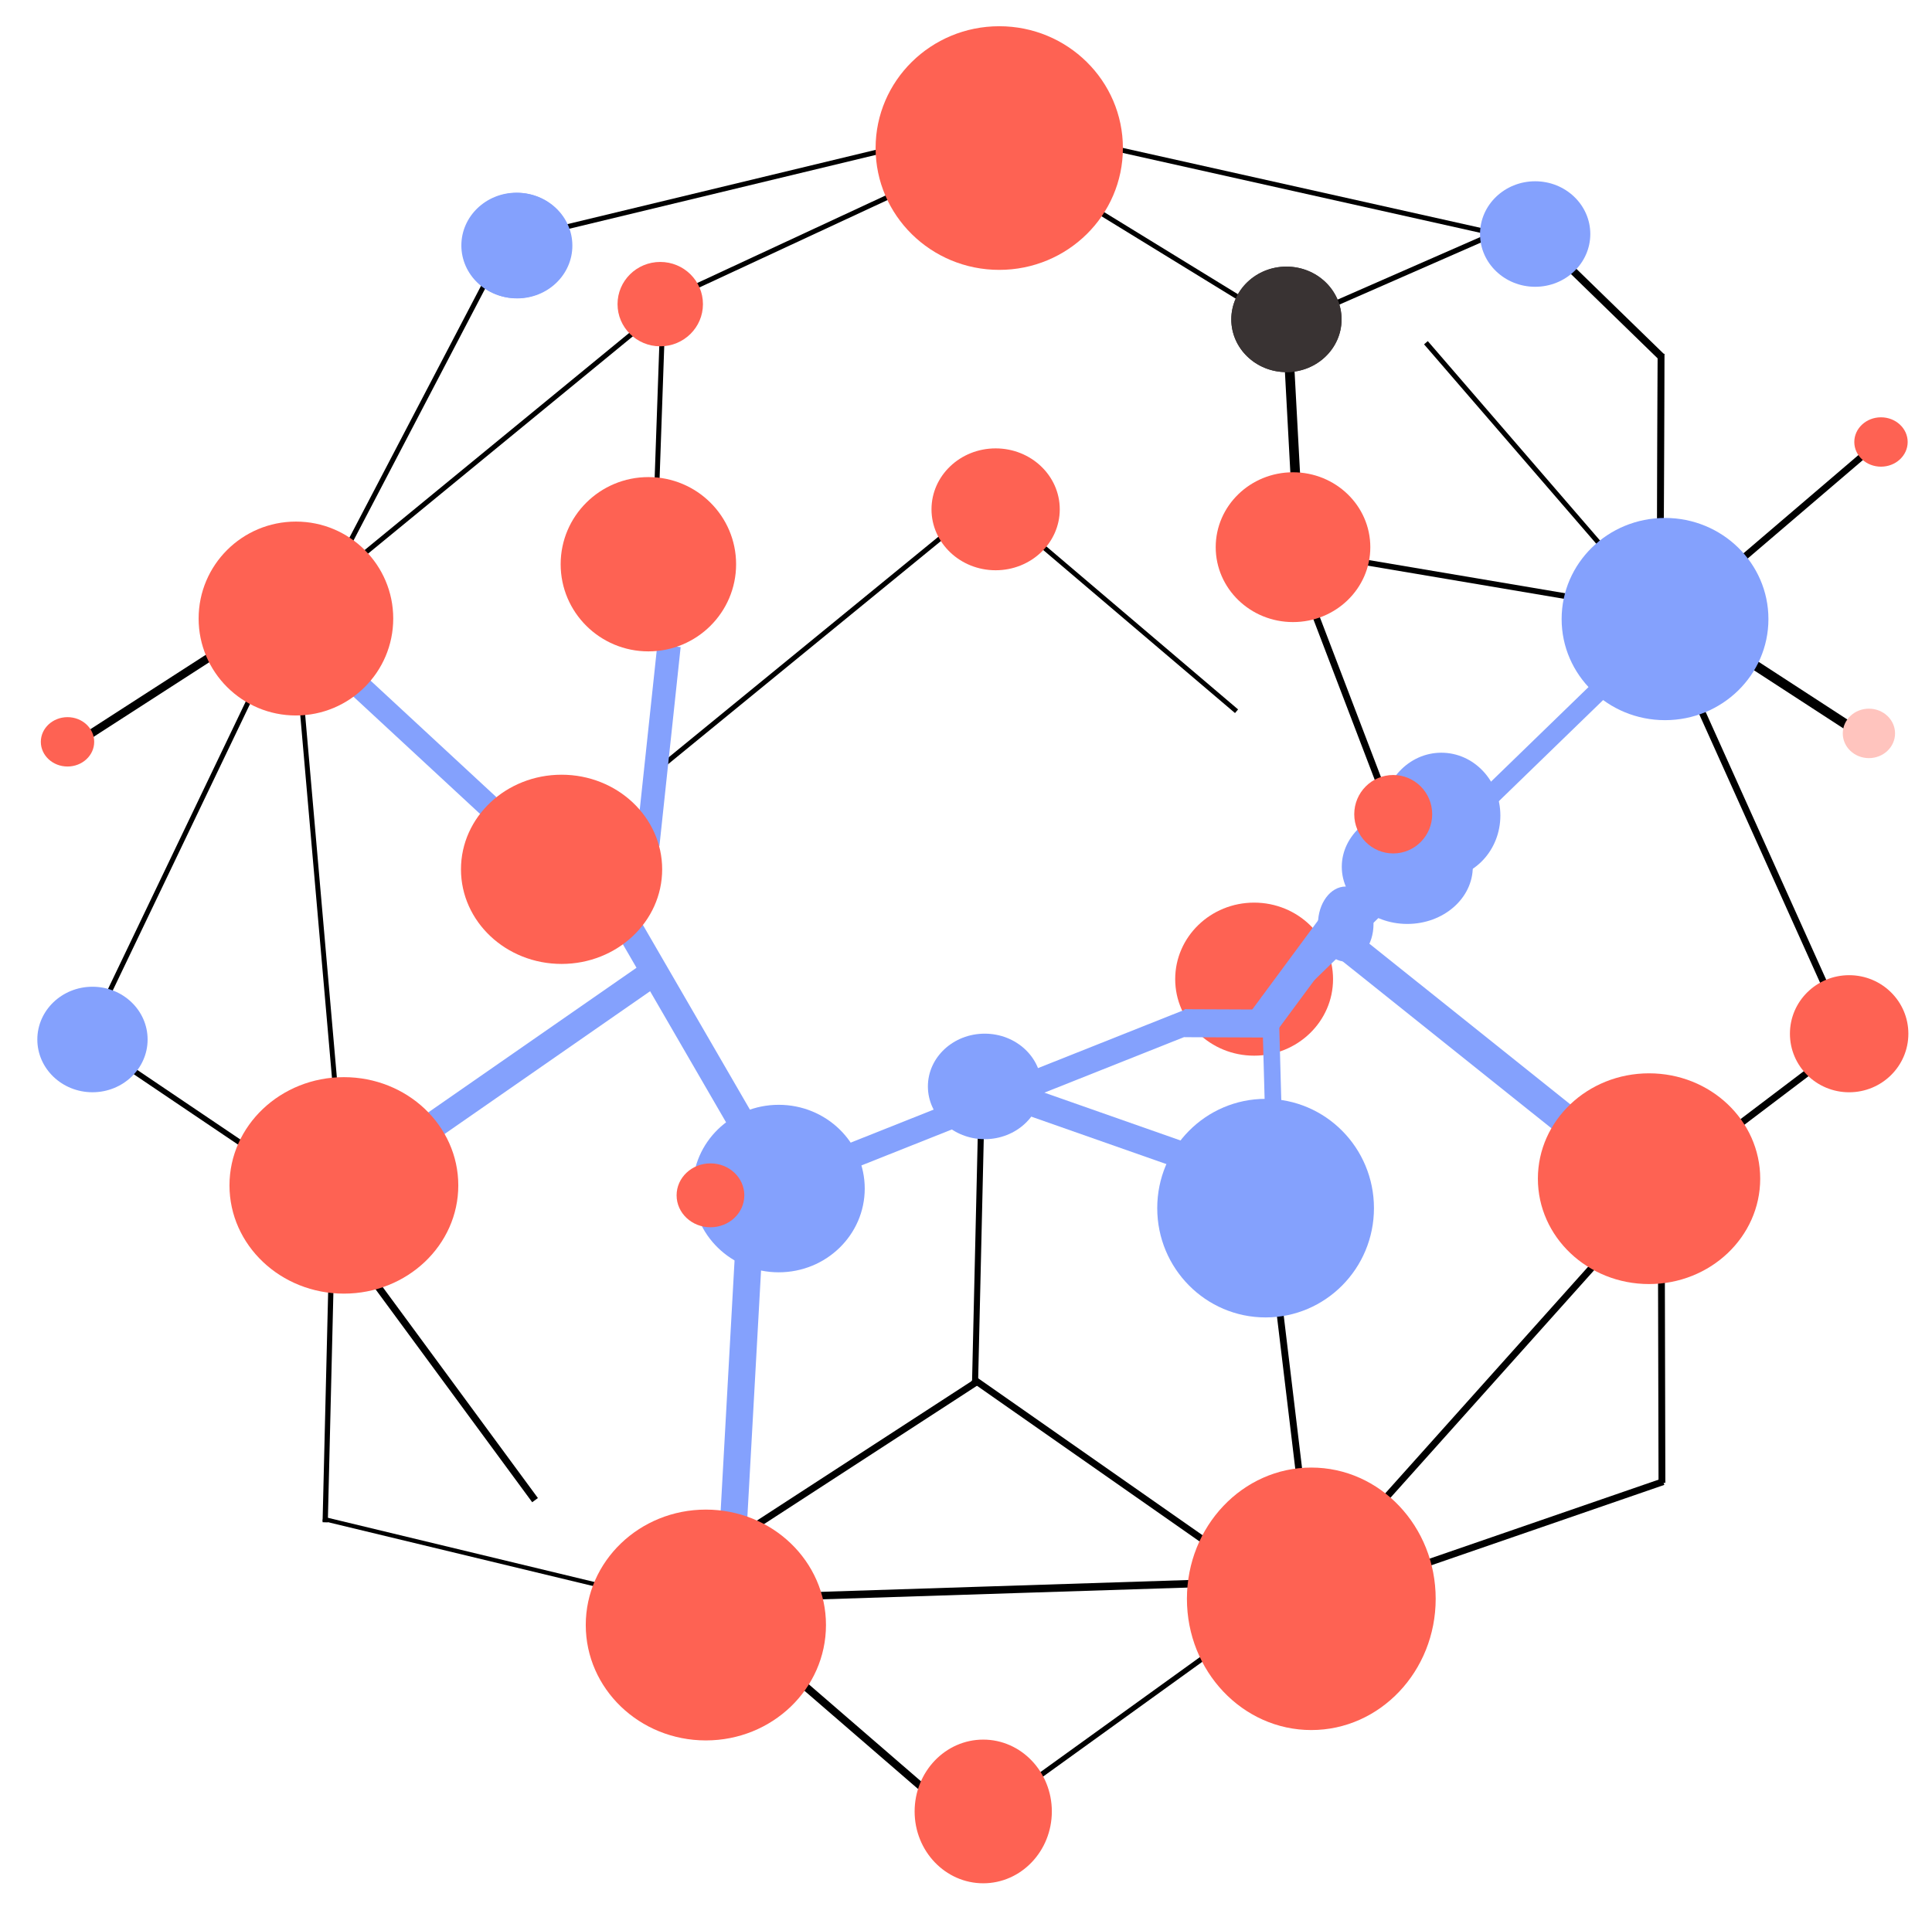 <?xml version="1.0" encoding="UTF-8" standalone="no"?>
<!DOCTYPE svg PUBLIC "-//W3C//DTD SVG 1.1//EN" "http://www.w3.org/Graphics/SVG/1.1/DTD/svg11.dtd">
<svg width="100%" height="100%" viewBox="0 0 323 321" version="1.1" xmlns="http://www.w3.org/2000/svg" xmlns:xlink="http://www.w3.org/1999/xlink" xml:space="preserve" xmlns:serif="http://www.serif.com/" style="fill-rule:evenodd;clip-rule:evenodd;stroke-linejoin:round;stroke-miterlimit:2;">
    <g id="Layer1">
        <g>
            <g transform="matrix(1.606,6.93889e-18,0,1.6,-140.88,76.325)">
                <ellipse cx="218.275" cy="54.63" rx="8.216" ry="7.998" style="fill:rgb(254,98,83);"/>
            </g>
            <g transform="matrix(0.051,-0.083,-4.689,-2.879,756.86,420.184)">
                <rect x="283.317" y="117.726" width="8.44" height="13.034"/>
            </g>
            <g transform="matrix(-0.042,-0.096,-3.287,1.441,654.914,-105.596)">
                <rect x="283.317" y="117.726" width="8.44" height="13.034"/>
            </g>
            <g transform="matrix(0.074,-0.064,-3.596,-4.165,687.329,620.328)">
                <rect x="283.317" y="117.726" width="8.44" height="13.034"/>
            </g>
            <g transform="matrix(0.019,-0.111,-5.425,-0.917,916.168,243.156)">
                <rect x="283.317" y="117.726" width="8.44" height="13.034"/>
            </g>
            <g transform="matrix(0.132,0,0.011,-3.902,238.296,569.389)">
                <rect x="283.317" y="117.726" width="8.44" height="13.034"/>
            </g>
            <g transform="matrix(0.132,0,0.011,-3.902,238.296,569.389)">
                <rect x="283.317" y="117.726" width="8.44" height="13.034"/>
            </g>
            <g transform="matrix(0.086,0.101,2.966,-2.536,-96.615,374.908)">
                <rect x="283.317" y="117.726" width="8.44" height="13.034"/>
            </g>
            <g transform="matrix(0.104,-0.107,-1.82,-1.771,462.177,298.979)">
                <rect x="283.317" y="117.726" width="8.44" height="13.034"/>
            </g>
            <g transform="matrix(-0.088,-0.042,-2.377,4.962,350.382,-462.504)">
                <rect x="283.317" y="117.726" width="8.44" height="13.034"/>
            </g>
            <g transform="matrix(-0.097,0.009,0.479,5.481,21.502,-535.226)">
                <rect x="283.317" y="117.726" width="8.44" height="13.034"/>
            </g>
            <g transform="matrix(-0.087,-0.045,-2.548,4.876,408.723,-518.755)">
                <rect x="283.317" y="117.726" width="8.44" height="13.034"/>
            </g>
            <g transform="matrix(-0.062,-0.076,-4.253,3.491,627.96,-336.413)">
                <rect x="283.317" y="117.726" width="8.44" height="13.034"/>
            </g>
            <g transform="matrix(-0.041,-0.089,-4.989,2.319,770.268,-225.005)">
                <rect x="283.317" y="117.726" width="8.44" height="13.034"/>
            </g>
            <g transform="matrix(0.021,-0.095,-5.37,-1.2,875.693,207.558)">
                <rect x="283.317" y="117.726" width="8.44" height="13.034"/>
            </g>
            <g transform="matrix(-0.023,-0.095,-5.349,1.289,791.105,-100.969)">
                <rect x="283.317" y="117.726" width="8.44" height="13.034"/>
            </g>
            <g transform="matrix(-0.098,-0.003,-0.133,3.784,154.705,-393.338)">
                <rect x="283.317" y="117.726" width="8.44" height="13.034"/>
            </g>
            <g transform="matrix(0.087,0.136,-2.724,1.757,341.758,-143.181)">
                <rect x="283.317" y="117.726" width="8.44" height="13.034"/>
            </g>
            <g transform="matrix(-0.061,0.091,2.898,1.956,-308.932,-82.534)">
                <rect x="283.317" y="117.726" width="8.44" height="13.034"/>
            </g>
            <g transform="matrix(0.104,-0.16,2.378,1.546,-28.221,-32.416)">
                <rect x="283.317" y="117.726" width="8.44" height="13.034"/>
            </g>
            <g transform="matrix(0.276,0.694,-1.84,0.732,366.992,14.455)">
                <rect x="108.475" y="107.931" width="5.636" height="33.461" style="fill:rgb(132,161,253);"/>
            </g>
            <g transform="matrix(0.776,0.573,-0.43,0.582,185.463,25.06)">
                <rect x="108.475" y="107.931" width="5.636" height="33.461" style="fill:rgb(132,161,253);"/>
            </g>
            <g transform="matrix(-0.004,0.83,-0.47,-0.002,264.913,79.008)">
                <rect x="108.475" y="107.931" width="5.636" height="33.461" style="fill:rgb(132,161,253);"/>
            </g>
            <g transform="matrix(1.75,0,0,1.751,-251.789,103.093)">
                <ellipse cx="218.275" cy="54.63" rx="8.216" ry="7.998" style="fill:rgb(132,161,253);"/>
            </g>
            <g transform="matrix(0.689,0,0,0.668,-31.613,163.388)">
                <ellipse cx="218.275" cy="54.63" rx="8.216" ry="7.998" style="fill:rgb(254,98,83);"/>
            </g>
            <g transform="matrix(-0.062,-0.076,-4.259,3.484,685.863,-306.001)">
                <rect x="283.317" y="117.726" width="8.44" height="13.034"/>
            </g>
            <g transform="matrix(0.113,-0.083,3.309,4.499,-375.723,-313.57)">
                <rect x="283.317" y="117.726" width="8.44" height="13.034"/>
            </g>
            <g transform="matrix(0.104,0.003,-0.134,5.526,41.985,-468.881)">
                <rect x="283.317" y="117.726" width="8.44" height="13.034"/>
            </g>
            <g transform="matrix(0.135,-0,0.011,4.562,237.595,-348.569)">
                <rect x="283.317" y="117.726" width="8.44" height="13.034"/>
            </g>
            <g transform="matrix(0.074,0.113,-3.825,2.485,592.182,-93.879)">
                <rect x="283.317" y="117.726" width="8.44" height="13.034"/>
            </g>
            <g transform="matrix(-0.077,0.111,-3.738,-2.615,673.611,540.602)">
                <rect x="283.317" y="117.726" width="8.44" height="13.034"/>
            </g>
            <g transform="matrix(0.12,0.003,-0.098,4.217,141.324,-321.032)">
                <rect x="283.317" y="117.726" width="8.44" height="13.034"/>
            </g>
            <g transform="matrix(0.005,0.149,-5.499,0.177,850.23,200.977)">
                <rect x="283.317" y="117.726" width="8.44" height="13.034"/>
            </g>
            <g transform="matrix(-0.02,0.082,-5.338,-1.286,757.753,398.555)">
                <rect x="283.317" y="117.726" width="8.44" height="13.034"/>
            </g>
            <g transform="matrix(-0.1,0.116,-4.162,-3.599,684.721,699.455)">
                <rect x="283.317" y="117.726" width="8.44" height="13.034"/>
            </g>
            <g transform="matrix(0.06,0.084,-4.463,3.218,725.68,-137.554)">
                <rect x="283.317" y="117.726" width="8.44" height="13.034"/>
            </g>
            <g transform="matrix(0.061,-0.072,3.475,2.955,-265.2,-246.761)">
                <rect x="283.317" y="117.726" width="8.44" height="13.034"/>
            </g>
            <g transform="matrix(0.126,-0.048,1.628,4.261,-14.996,-403.361)">
                <rect x="283.317" y="117.726" width="8.44" height="13.034"/>
            </g>
            <g transform="matrix(0.532,0,0,0.517,196.33,94.395)">
                <ellipse cx="218.275" cy="54.63" rx="8.216" ry="7.998" style="fill:rgb(255,196,190);"/>
            </g>
            <g transform="matrix(0.191,-0.01,0.202,3.747,136.165,-390.184)">
                <rect x="283.317" y="117.726" width="8.44" height="13.034"/>
            </g>
            <g transform="matrix(0.123,-0.055,1.872,4.16,26.481,-359.999)">
                <rect x="283.317" y="117.726" width="8.44" height="13.034"/>
            </g>
            <g transform="matrix(0.134,-0.016,0.544,4.529,109.77,-322.757)">
                <rect x="283.317" y="117.726" width="8.44" height="13.034"/>
            </g>
            <g transform="matrix(0.101,0.09,-3.042,3.399,597.275,-216.355)">
                <rect x="283.317" y="117.726" width="8.44" height="13.034"/>
            </g>
            <g transform="matrix(0.044,0.128,-4.312,1.488,773.047,35.781)">
                <rect x="283.317" y="117.726" width="8.44" height="13.034"/>
            </g>
            <g transform="matrix(0.082,0.108,-3.636,2.755,716.164,-183.22)">
                <rect x="283.317" y="117.726" width="8.44" height="13.034"/>
            </g>
            <g transform="matrix(1.122,0,0,1.103,-158.432,-19.181)">
                <ellipse cx="218.275" cy="54.63" rx="8.216" ry="7.998" style="fill:rgb(132,161,253);"/>
            </g>
            <g transform="matrix(-0.565,0.706,-1.383,-1.106,480.846,233.661)">
                <rect x="108.475" y="107.931" width="5.636" height="33.461" style="fill:rgb(132,161,253);"/>
            </g>
            <g transform="matrix(0.403,0.415,-1.877,1.821,434.686,-136.604)">
                <rect x="108.475" y="107.931" width="5.636" height="33.461" style="fill:rgb(132,161,253);"/>
            </g>
            <g transform="matrix(1.201,0,0,1.314,-21.178,64.594)">
                <ellipse cx="218.275" cy="54.63" rx="8.216" ry="7.998" style="fill:rgb(132,161,253);"/>
            </g>
            <g transform="matrix(1.333,0,0,1.195,-55.683,79.66)">
                <ellipse cx="218.275" cy="54.63" rx="8.216" ry="7.998" style="fill:rgb(132,161,253);"/>
            </g>
            <g transform="matrix(0.565,0,0,0.785,101.662,111.637)">
                <ellipse cx="218.275" cy="54.63" rx="8.216" ry="7.998" style="fill:rgb(132,161,253);"/>
            </g>
            <g transform="matrix(-0.265,0.755,-1.671,-0.587,425.38,178.811)">
                <rect x="108.475" y="107.931" width="5.636" height="33.461" style="fill:rgb(132,161,253);"/>
            </g>
            <g transform="matrix(1.122,0,0,1.103,-229.445,113.567)">
                <ellipse cx="218.275" cy="54.63" rx="8.216" ry="7.998" style="fill:rgb(132,161,253);"/>
            </g>
            <g transform="matrix(-0.493,0.014,-0.022,-0.803,270.321,278.576)">
                <rect x="108.475" y="107.931" width="5.636" height="33.461" style="fill:rgb(132,161,253);"/>
            </g>
            <g transform="matrix(0.691,0.073,-0.106,0.994,46.383,-7.41)">
                <rect x="108.475" y="107.931" width="5.636" height="33.461" style="fill:rgb(132,161,253);"/>
            </g>
            <g transform="matrix(0.458,0.658,-1.304,0.906,199.763,-8.924)">
                <rect x="108.475" y="107.931" width="5.636" height="33.461" style="fill:rgb(132,161,253);"/>
            </g>
            <g transform="matrix(0.693,-0.402,0.796,1.374,-61.169,45.925)">
                <rect x="108.475" y="107.931" width="5.636" height="33.461" style="fill:rgb(132,161,253);"/>
            </g>
            <g transform="matrix(0.8,0.045,-0.088,1.586,45.854,28.748)">
                <rect x="108.475" y="107.931" width="5.636" height="33.461" style="fill:rgb(132,161,253);"/>
            </g>
            <g transform="matrix(0.472,-0.509,0.734,0.68,-72.451,97.277)">
                <rect x="108.475" y="107.931" width="5.636" height="33.461" style="fill:rgb(132,161,253);"/>
            </g>
            <g transform="matrix(1.122,0,0,1.103,-29.833,-6.852)">
                <ellipse cx="218.275" cy="54.63" rx="8.216" ry="7.998" style="fill:rgb(57,51,51);"/>
            </g>
            <g transform="matrix(1.122,0,0,1.103,-29.833,-6.852)">
                <ellipse cx="218.275" cy="54.63" rx="8.216" ry="7.998" style="fill:rgb(57,51,51);"/>
            </g>
            <g transform="matrix(1.122,0,0,1.103,11.751,-21.123)">
                <ellipse cx="218.275" cy="54.63" rx="8.216" ry="7.998" style="fill:rgb(132,161,253);"/>
            </g>
            <g transform="matrix(2.104,0,0,2.114,-180.884,-11.97)">
                <ellipse cx="218.275" cy="54.63" rx="8.216" ry="7.998" style="fill:rgb(132,161,253);"/>
            </g>
            <g transform="matrix(1.122,0,0,1.103,-158.554,-19.212)">
                <ellipse cx="218.275" cy="54.63" rx="8.216" ry="7.998" style="fill:rgb(132,161,253);"/>
            </g>
            <g transform="matrix(1.156,0,0,1.103,-87.699,121.414)">
                <ellipse cx="218.275" cy="54.63" rx="8.216" ry="7.998" style="fill:rgb(132,161,253);"/>
            </g>
            <g transform="matrix(2.205,0,0,2.285,-269.708,77.195)">
                <ellipse cx="218.275" cy="54.63" rx="8.216" ry="7.998" style="fill:rgb(132,161,253);"/>
            </g>
            <g transform="matrix(0.869,0,0,0.882,-79.298,2.673)">
                <ellipse cx="218.275" cy="54.63" rx="8.216" ry="7.998" style="fill:rgb(254,98,83);"/>
            </g>
            <g transform="matrix(2.516,0,0,2.547,-382.121,-114.385)">
                <ellipse cx="218.275" cy="54.63" rx="8.216" ry="7.998" style="fill:rgb(254,98,83);"/>
            </g>
            <g transform="matrix(1.573,0,0,1.566,-127.175,5.948)">
                <ellipse cx="218.275" cy="54.63" rx="8.216" ry="7.998" style="fill:rgb(254,98,83);"/>
            </g>
            <g transform="matrix(1.305,0,0,1.274,-118.395,15.57)">
                <ellipse cx="218.275" cy="54.63" rx="8.216" ry="7.998" style="fill:rgb(254,98,83);"/>
            </g>
            <g transform="matrix(0.793,0,0,0.82,59.832,91.357)">
                <ellipse cx="218.275" cy="54.63" rx="8.216" ry="7.998" style="fill:rgb(254,98,83);"/>
            </g>
            <g transform="matrix(0.543,0,0,0.516,195.948,45.72)">
                <ellipse cx="218.275" cy="54.63" rx="8.216" ry="7.998" style="fill:rgb(254,98,83);"/>
            </g>
            <g transform="matrix(2.328,0,0,2.263,-450.652,74.593)">
                <ellipse cx="218.275" cy="54.63" rx="8.216" ry="7.998" style="fill:rgb(254,98,83);"/>
            </g>
            <g transform="matrix(0.543,0,0,0.516,-107.236,95.86)">
                <ellipse cx="218.275" cy="54.63" rx="8.216" ry="7.998" style="fill:rgb(254,98,83);"/>
            </g>
            <g transform="matrix(1.98,0,0,2.027,-382.71,-7.304)">
                <ellipse cx="218.275" cy="54.63" rx="8.216" ry="7.998" style="fill:rgb(254,98,83);"/>
            </g>
            <g transform="matrix(2.047,0,0,1.978,-352.923,37.31)">
                <ellipse cx="218.275" cy="54.63" rx="8.216" ry="7.998" style="fill:rgb(254,98,83);"/>
            </g>
            <g transform="matrix(1.785,0,0,1.822,-281.222,-5.185)">
                <ellipse cx="218.275" cy="54.63" rx="8.216" ry="7.998" style="fill:rgb(254,98,83);"/>
            </g>
            <g transform="matrix(1.396,0,0,1.502,-140.331,220.855)">
                <ellipse cx="218.275" cy="54.63" rx="8.216" ry="7.998" style="fill:rgb(254,98,83);"/>
            </g>
            <g transform="matrix(1.205,0,0,1.224,46.127,105.993)">
                <ellipse cx="218.275" cy="54.63" rx="8.216" ry="7.998" style="fill:rgb(254,98,83);"/>
            </g>
            <g transform="matrix(2.262,0,0,2.203,-218.044,76.75)">
                <ellipse cx="218.275" cy="54.63" rx="8.216" ry="7.998" style="fill:rgb(254,98,83);"/>
            </g>
            <g transform="matrix(2.531,0,0,2.744,-333.225,117.447)">
                <ellipse cx="218.275" cy="54.63" rx="8.216" ry="7.998" style="fill:rgb(254,98,83);"/>
            </g>
            <g transform="matrix(2.444,0,0,2.413,-415.454,139.911)">
                <ellipse cx="218.275" cy="54.63" rx="8.216" ry="7.998" style="fill:rgb(254,98,83);"/>
            </g>
        </g>
    </g>
</svg>

